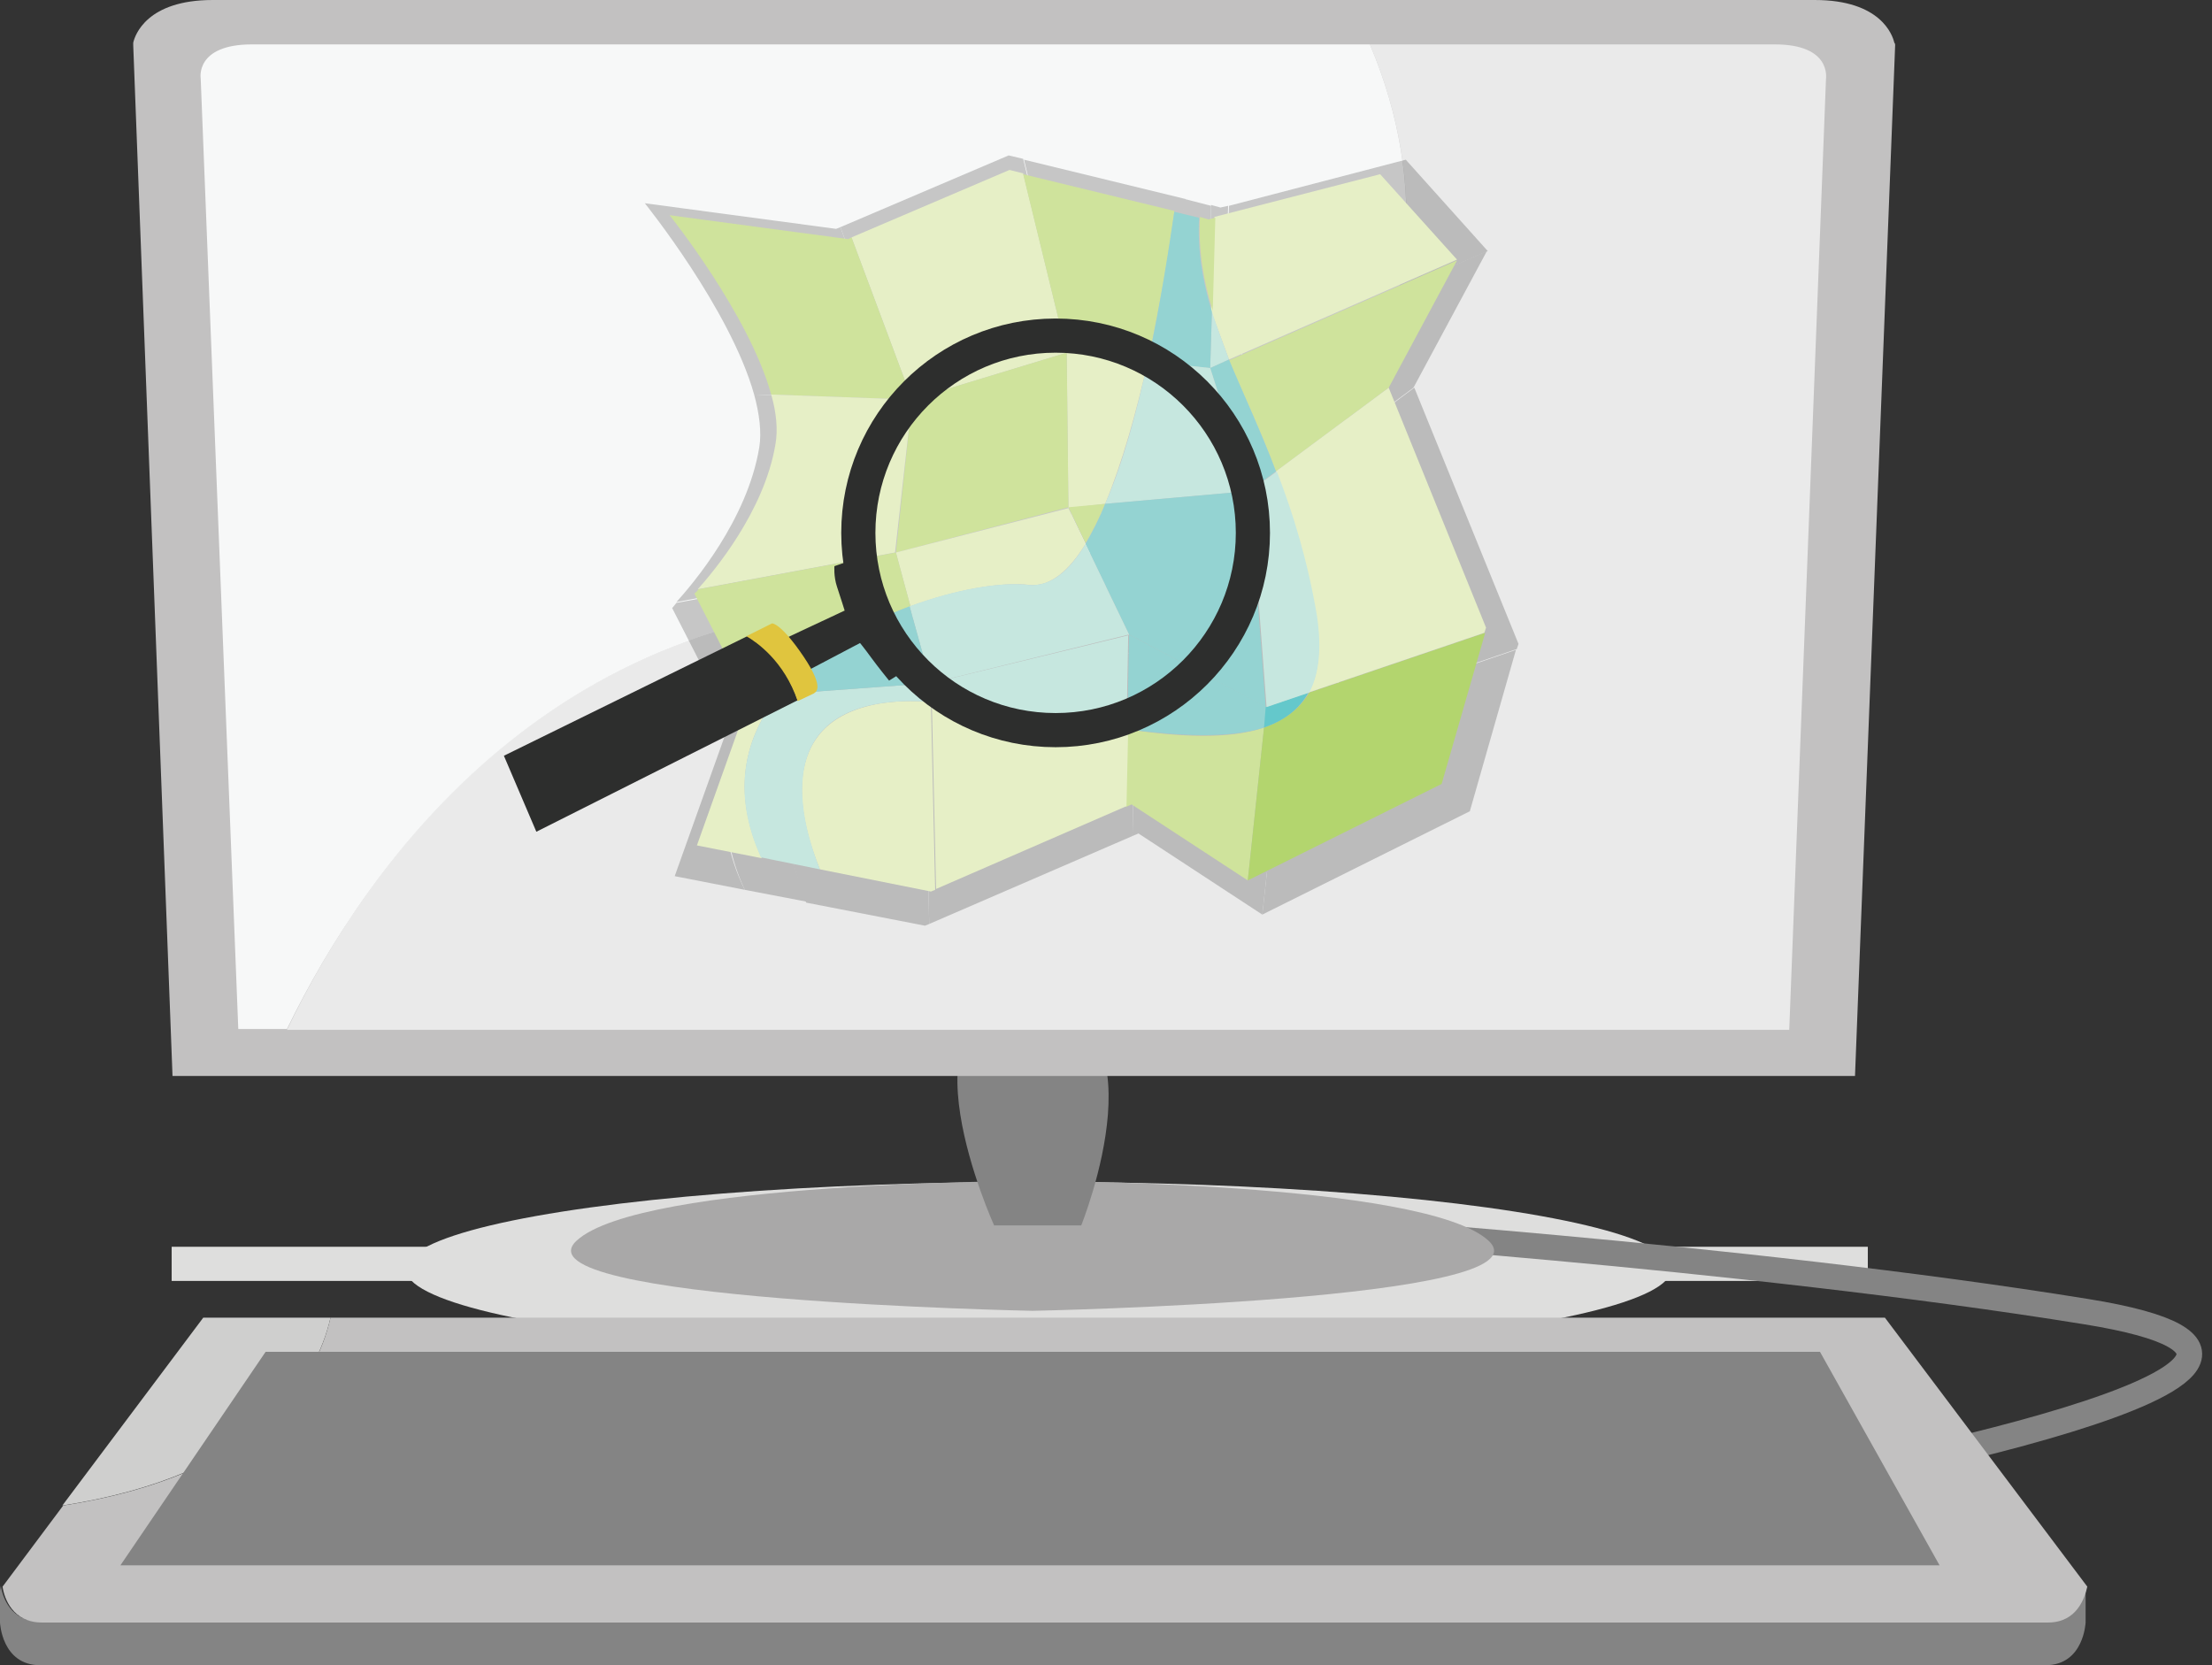 <?xml version="1.0" encoding="utf-8"?>
<!-- Generator: Adobe Illustrator 19.1.0, SVG Export Plug-In . SVG Version: 6.00 Build 0)  -->
<svg version="1.1" id="Layer_1" xmlns="http://www.w3.org/2000/svg" xmlns:xlink="http://www.w3.org/1999/xlink" x="0px" y="0px"
	 viewBox="0 0 259 195" style="enable-background:new 0 0 259 195;" xml:space="preserve">
<rect x="0" y="0" width="259" height="195" fill="#333333" stroke="none"/>
<style type="text/css">
	.st0{fill:#DEDEDD;}
	.st1{fill:#848484;}
	.st2{fill:none;stroke:#848484;stroke-width:3;stroke-miterlimit:10;}
	.st3{fill:#A9A8A8;}
	.st4{fill:#C2C1C1;}
	.st5{fill:#EAEAEA;}
	.st6{fill:#F7F8F8;}
	.st7{fill:#CFCFCE;}
	.st8{opacity:0.2;}
	.st9{fill:#010101;}
	.st10{fill:#E6EFC6;}
	.st11{fill:#CFE39C;}
	.st12{fill:#B3D56E;}
	.st13{fill:#C6E7DF;}
	.st14{fill:#94D3D2;}
	.st15{fill:#64C8CB;}
	.st16{fill:#2D2E2D;}
	.st17{fill:none;stroke:#2D2E2D;stroke-width:4;stroke-miterlimit:10;}
	.st18{fill:#E0C53E;}
</style>
<rect x="20.1" y="146" class="st0" width="198.6" height="4"/>
<ellipse class="st0" cx="121.6" cy="148.6" rx="74.1" ry="10.2"/>
<path class="st1" d="M244.2,186.3v3.7c0,0-0.2,5-4.7,5H4.7c-4.5,0-4.7-5-4.7-5v-3.7l0.1-0.6c0.2,1.4,1.2,4.2,4.6,4.2h234.9
	c3.4,0,4.3-2.9,4.6-4.2L244.2,186.3z"/>
<path class="st2" d="M209.2,174c0,0,75.9-13.8,35.1-20.4c-40.8-6.6-93.8-10-93.8-10"/>
<path class="st3" d="M120.9,153.5c0,0-60.9-1.2-53.4-8.2s53.4-7,53.4-7s45.9,0,53.4,7S120.9,153.5,120.9,153.5z"/>
<path class="st1" d="M120.1,117.5c17,0,6.5,26,6.5,26h-10.2C116.4,143.5,104.6,117.5,120.1,117.5z"/>
<g>
	<path class="st4" d="M221.9,5.3L217.2,126h-197L15.6,5.3c0-0.1,0-0.2,0-0.3c0.2-0.9,1.6-5,9.3-5h187.6c7.7,0,9.1,4.1,9.3,5
		C221.9,5.1,221.9,5.2,221.9,5.3z"/>
</g>
<g>
	<path class="st5" d="M207.8,5.2h-47.4c14,33-7.2,66.8-50.8,65.5c-44.4-1.4-66.6,30.3-76,49.9h175.9l4.3-111.3
		C213.8,9.2,214.5,5.2,207.8,5.2z"/>
	<path class="st6" d="M109.6,70.7c43.5,1.4,64.8-32.5,50.8-65.5h-41.7c0,0,0,0,0,0H29.5c-6.7,0-6,4-6,4l4.4,111.3h5.7
		C43.1,101,65.3,69.3,109.6,70.7z"/>
</g>
<g>
	<path class="st7" d="M38.7,154.3H23.8l-16.5,22C30.4,172.7,37,161.7,38.7,154.3z"/>
	<path class="st4" d="M220.7,154.3H38.7c-1.7,7.5-8.3,18.4-31.3,22l-7.1,9.5c0.2,1.4,1.2,4.2,4.6,4.2h234.9c3.4,0,4.3-2.9,4.6-4.2
		L220.7,154.3z"/>
</g>
<polygon class="st1" points="31.1,158.3 14.1,183.3 227.1,183.3 213.1,158.3 "/>
<g>
	<g class="st8">
		<path class="st9" d="M145.6,41.9l28.6-12.5l-9.6-10.7l-20.7,5.4l-0.4,11.8C144,37.9,144.8,39.9,145.6,41.9z"/>
		<polygon class="st9" points="125.3,41 119.8,18.6 118.1,18.2 98.4,26.6 105.9,46.9 		"/>
		<path class="st9" d="M135.4,42.1c1.6-7.4,2.7-14.5,3.4-18.8l-18.9-4.6l5.4,22.4L135.4,42.1z"/>
		<path class="st9" d="M143.8,24.1l-0.9,0.2l-1.1-0.3c-0.2,4.1,0.4,8,1.6,11.8L143.8,24.1z"/>
		<path class="st9" d="M151.4,55.9l14.1-10.5l8.6-16l-28.6,12.5C147.3,46.3,149.5,50.8,151.4,55.9z"/>
		<path class="st9" d="M130.1,60c2.1-5.1,3.9-11.6,5.3-17.9L125.3,41l0.2,19.4L130.1,60z"/>
		<polygon class="st9" points="125.3,41 105.9,46.9 103.8,66 125.5,60.4 		"/>
		<path class="st9" d="M125.5,60.4l2.2,4.5c0.9-1.4,1.7-3.1,2.5-4.9L125.5,60.4z"/>
		<path class="st9" d="M127.6,64.9l-2.2-4.5L103.8,66l1.8,6.7c5.8-2.2,11.4-3.1,14.9-2.7C123.2,70.3,125.6,68.3,127.6,64.9z"/>
		<path class="st9" d="M98.4,26.6l-0.5,0.2l-22.4-3c0,0,10,12.4,12.8,22.4l17.6,0.7L98.4,26.6z"/>
		<path class="st9" d="M132.8,88.2l-0.2,9.7l0.7-0.3l14.5,9.5l2.1-19.1C145.5,89.4,139.4,89.1,132.8,88.2z"/>
		<path class="st9" d="M149.9,88l-2.1,19.1L172.1,95l5.4-18.9l-22,7.5C154.4,85.7,152.4,87.1,149.9,88z"/>
		<path class="st9" d="M165.6,45.4l-14.1,10.5c2,5.2,3.9,11.1,5,18c0.7,4.2,0.3,7.4-0.9,9.6l22-7.5l0.2-0.6L165.6,45.4z"/>
		<path class="st9" d="M108.3,84.7l0.5,23.5l23.8-10.3l0.2-9.7C124.5,87.1,115.5,85.1,108.3,84.7z"/>
		<path class="st9" d="M105.9,46.9l-17.6-0.7c0.6,2.2,0.9,4.4,0.6,6.2c-1.4,8.5-7.8,16-9.7,18.1l24.7-4.6L105.9,46.9z"/>
		<path class="st9" d="M101.8,84.9c-13.2,2.3-9.7,15.1-7.4,20.8l13.9,2.7l0.5-0.2l-0.5-23.5C105.9,84.5,103.7,84.6,101.8,84.9z"/>
		<path class="st9" d="M89.3,83.8l-4,0.3l0.2,0.3l-6.5,18.2l8.2,1.6C83.2,96,84.9,89.2,89.3,83.8z"/>
		<path class="st9" d="M105.7,72.7l-1.8-6.7l-24.7,4.6c-0.3,0.4-0.5,0.6-0.5,0.6l6.6,12.9l4-0.3C93.3,78.8,99.5,75.1,105.7,72.7z"/>
		<path class="st9" d="M143.4,35.9l-0.2,7.1l2.4-1C144.8,39.9,144,37.9,143.4,35.9z"/>
		<path class="st9" d="M143.2,43l0.2-7.1c-1.1-3.8-1.8-7.7-1.6-11.8l-3.1-0.8c-0.6,4.3-1.7,11.4-3.4,18.8L143.2,43z"/>
		<path class="st9" d="M143.2,43l5,15.4l3.3-2.4c-2-5.1-4.1-9.6-5.8-14L143.2,43z"/>
		<path class="st9" d="M148.1,58.3l-5-15.4l-7.8-0.8c-1.4,6.3-3.1,12.7-5.3,17.9L148.1,58.3z"/>
		<path class="st9" d="M127.6,64.9l5.5,11.4l17.1,9.1l-2.1-27L130.1,60C129.3,61.8,128.5,63.5,127.6,64.9z"/>
		<path class="st9" d="M127.6,64.9c-2.1,3.4-4.4,5.4-7,5.1c-3.5-0.4-9.2,0.5-14.9,2.7l2.6,9.6l24.8-6L127.6,64.9z"/>
		<path class="st9" d="M133.1,76.3l-0.3,11.9c6.6,0.9,12.7,1.2,17.1-0.2l0.3-2.6L133.1,76.3z"/>
		<path class="st9" d="M149.9,88c2.5-0.8,4.4-2.2,5.6-4.4l-5.3,1.8L149.9,88z"/>
		<path class="st9" d="M150.2,85.4l5.3-1.8c1.2-2.3,1.6-5.4,0.9-9.6c-1.1-6.9-3-12.8-5-18l-3.3,2.4L150.2,85.4z"/>
		<path class="st9" d="M108.3,82.4l0,2.3c7.2,0.4,16.2,2.4,24.5,3.5l0.3-11.9L108.3,82.4z"/>
		<path class="st9" d="M101.8,84.9c1.9-0.3,4.1-0.4,6.6-0.3l0-2.3l-19,1.4c-4.3,5.4-6,12.2-2.2,20.5l7.3,1.4
			C92.1,100,88.5,87.3,101.8,84.9z"/>
		<path class="st9" d="M89.3,83.8l19-1.4l-2.6-9.6C99.5,75.1,93.3,78.8,89.3,83.8z"/>
	</g>
	<g>
		<g>
			<path class="st10" d="M143.9,42.1l26.7-11.7l-9-10l-19.4,5l-0.4,11C142.5,38.3,143.2,40.2,143.9,42.1z"/>
			<polygon class="st10" points="124.9,41.3 119.8,20.3 118.2,19.9 99.7,27.8 106.8,46.8 			"/>
			<path class="st11" d="M134.4,42.3c1.5-6.9,2.6-13.6,3.1-17.6l-17.7-4.3l5.1,20.9L134.4,42.3z"/>
			<path class="st11" d="M142.3,25.5l-0.8,0.2l-1-0.3c-0.2,3.9,0.4,7.5,1.5,11L142.3,25.5z"/>
			<path class="st11" d="M149.4,55.2l13.2-9.8l8-14.9l-26.7,11.7C145.6,46.2,147.6,50.4,149.4,55.2z"/>
			<path class="st10" d="M129.4,59c2-4.8,3.7-10.9,5-16.7l-9.5-1l0.2,18.2L129.4,59z"/>
			<polygon class="st11" points="124.9,41.3 106.8,46.8 104.9,64.7 125.1,59.4 			"/>
			<path class="st11" d="M125.1,59.4l2,4.2c0.8-1.3,1.6-2.9,2.3-4.6L125.1,59.4z"/>
			<path class="st10" d="M127.1,63.7l-2-4.2l-20.2,5.2l1.7,6.3c5.4-2,10.7-2.9,14-2.5C123,68.7,125.2,66.8,127.1,63.7z"/>
			<path class="st11" d="M99.7,27.8L99.3,28l-20.9-2.8c0,0,9.3,11.6,11.9,21l16.5,0.6L99.7,27.8z"/>
			<path class="st11" d="M132,85.4l-0.2,9.1l0.7-0.3l13.6,8.9l1.9-17.9C143.9,86.6,138.1,86.3,132,85.4z"/>
			<path class="st12" d="M148,85.2l-1.9,17.9l22.7-11.3l5.1-17.7l-20.6,7C152.1,83.1,150.3,84.4,148,85.2z"/>
			<path class="st10" d="M162.6,45.4l-13.2,9.8c1.9,4.9,3.6,10.4,4.7,16.9c0.6,4,0.3,6.9-0.9,9l20.6-7l0.2-0.6L162.6,45.4z"/>
			<path class="st10" d="M109.1,82.1l0.5,22l22.3-9.7l0.2-9.1C124.2,84.4,115.8,82.5,109.1,82.1z"/>
			<path class="st10" d="M106.8,46.8l-16.5-0.6c0.6,2.1,0.8,4.1,0.5,5.8c-1.3,7.9-7.3,15-9.1,17l23.1-4.3L106.8,46.8z"/>
			<path class="st10" d="M102.9,82.4c-12.4,2.2-9.1,14.1-6.9,19.4l13,2.6l0.5-0.2l-0.5-22C106.8,82,104.7,82.1,102.9,82.4z"/>
			<path class="st10" d="M91.2,81.3l-3.7,0.3l0.2,0.3l-6.1,17.1l7.6,1.5C85.6,92.7,87.2,86.3,91.2,81.3z"/>
			<path class="st11" d="M106.6,71l-1.7-6.3L81.8,69c-0.3,0.4-0.5,0.5-0.5,0.5l6.2,12.1l3.7-0.3C95,76.6,100.9,73.1,106.6,71z"/>
			<path class="st13" d="M141.9,36.5l-0.2,6.6l2.2-1C143.2,40.2,142.5,38.3,141.9,36.5z"/>
			<path class="st14" d="M141.7,43.1l0.2-6.6c-1.1-3.6-1.7-7.2-1.5-11l-2.9-0.7c-0.6,4-1.6,10.7-3.1,17.6L141.7,43.1z"/>
			<path class="st14" d="M141.7,43.1l4.6,14.4l3.1-2.3c-1.8-4.8-3.8-9-5.5-13.1L141.7,43.1z"/>
			<path class="st13" d="M146.3,57.5l-4.6-14.4l-7.3-0.8c-1.3,5.9-2.9,11.9-5,16.7L146.3,57.5z"/>
			<path class="st14" d="M127.1,63.7l5.1,10.6l16,8.5l-1.9-25.3L129.4,59C128.7,60.8,127.9,62.3,127.1,63.7z"/>
			<path class="st13" d="M127.1,63.7c-1.9,3.2-4.1,5-6.6,4.8c-3.3-0.4-8.6,0.5-14,2.5l2.5,9l23.2-5.7L127.1,63.7z"/>
			<path class="st14" d="M132.2,74.3L132,85.4c6.1,0.8,11.9,1.1,16-0.2l0.3-2.4L132.2,74.3z"/>
			<path class="st15" d="M148,85.2c2.3-0.8,4.1-2.1,5.2-4.1l-5,1.7L148,85.2z"/>
			<path class="st13" d="M148.3,82.8l5-1.7c1.1-2.1,1.5-5,0.9-9c-1.1-6.5-2.8-12-4.7-16.9l-3.1,2.3L148.3,82.8z"/>
			<path class="st13" d="M109,80l0,2.2c6.7,0.4,15.1,2.2,22.9,3.3l0.2-11.1L109,80z"/>
			<path class="st13" d="M102.9,82.4c1.8-0.3,3.9-0.4,6.1-0.2l0-2.2l-17.8,1.3c-4,5-5.6,11.4-2.1,19.1l6.9,1.4
				C93.9,96.5,90.5,84.5,102.9,82.4z"/>
			<path class="st14" d="M91.2,81.3L109,80l-2.5-9C100.9,73.1,95,76.6,91.2,81.3z"/>
		</g>
		<g>
			<path class="st16" d="M91,75.2l7.9-3.7c0,0-0.5-1.6-0.9-2.8c-0.4-1.2-0.3-2.4-0.3-2.4l2-0.7c0,0,0.6,3.4,1.9,6.1
				c1.3,2.7,4.6,6.7,4.6,6.7l-2.1,1.3c0,0-1.3-1.6-2.1-2.7s-1.3-1.7-1.3-1.7l-7.6,4C93.2,79.3,88.9,79.6,91,75.2z"/>
			<circle class="st17" cx="123.6" cy="62.4" r="23.1"/>
		</g>
		<g>
			<path class="st16" d="M87.5,74.5L59,88.5l3.8,8.9L93.4,82C91.9,77.4,88.7,75.2,87.5,74.5z"/>
			<path class="st18" d="M94.1,76.9c-2.7-4-3.7-3.9-3.7-3.9l-3,1.5c1.2,0.7,4.4,2.9,6,7.6l1.9-0.9C95.3,81.1,96.8,80.9,94.1,76.9z"
				/>
		</g>
	</g>
</g>
</svg>
